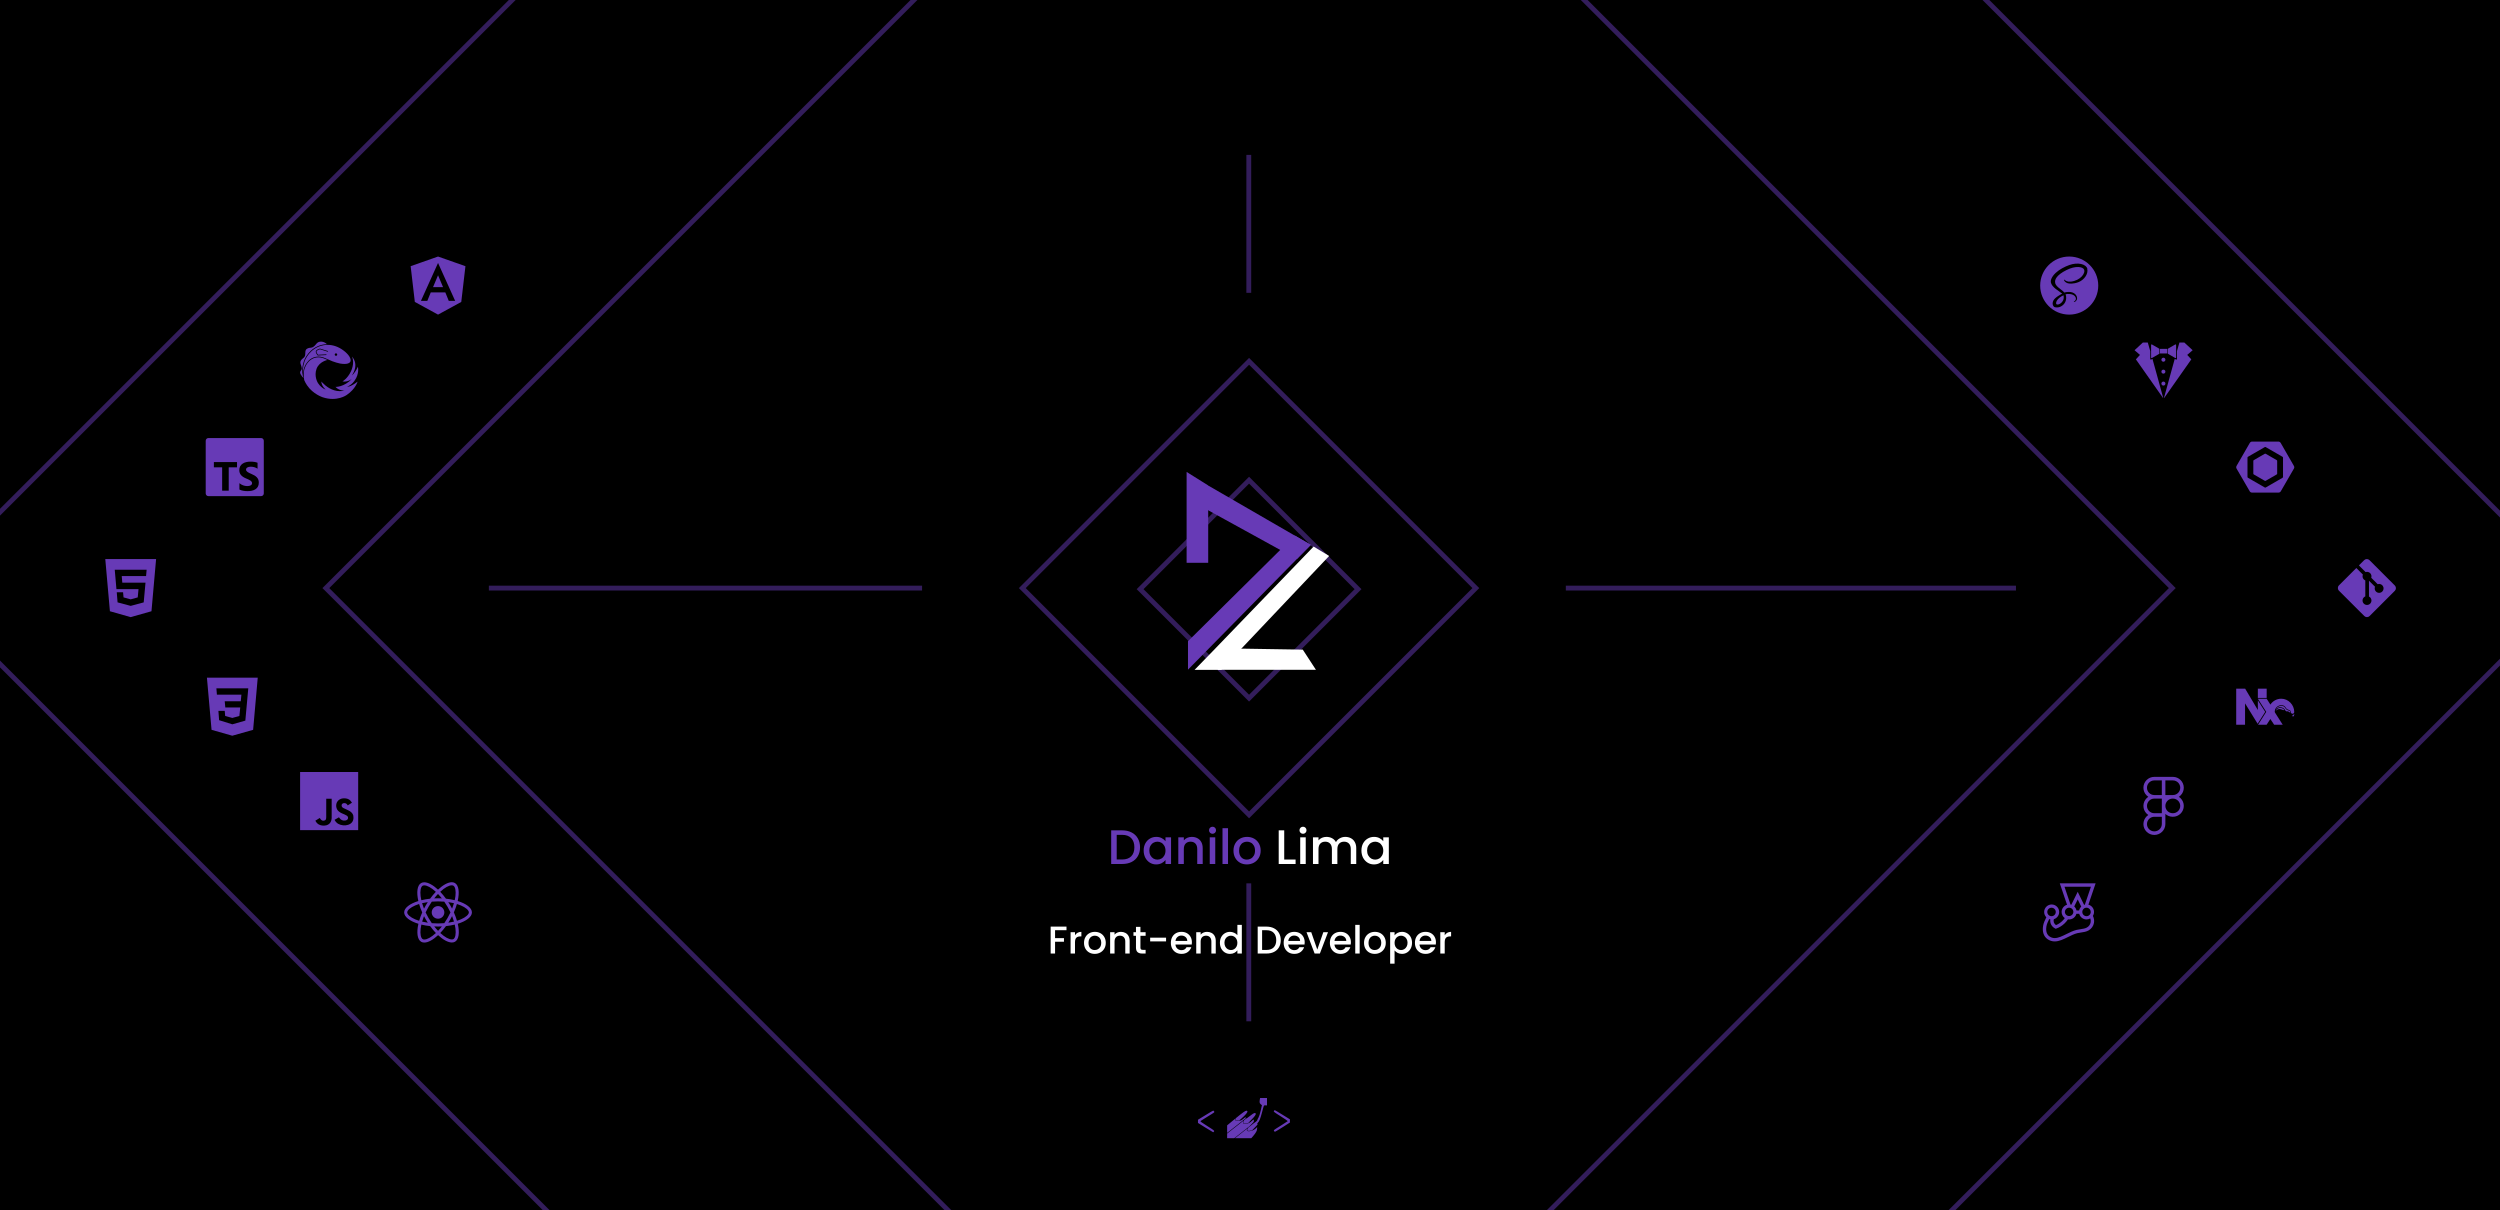 <svg width="1033" height="500" viewBox="0 0 1033 500" fill="none" xmlns="http://www.w3.org/2000/svg">
<rect x="0" y="0" width="1033" height="500" fill="#808080" stroke="none"/>
<g clip-path="url(#clip0_701_34)">
<rect width="1033" height="500" fill="black"/>
<rect opacity="0.5" x="422.414" y="243" width="132.514" height="132.514" transform="rotate(-45 422.414 243)" stroke="#673AB6" stroke-width="2"/>
<rect opacity="0.5" x="134.645" y="243" width="539.481" height="539.481" transform="rotate(-45 134.645 243)" stroke="#673AB6" stroke-width="2"/>
<rect opacity="0.5" x="-31.355" y="243" width="774.24" height="774.24" transform="rotate(-45 -31.355 243)" stroke="#673AB6" stroke-width="2"/>
<rect opacity="0.5" x="471.087" y="243.442" width="63.679" height="63.679" transform="rotate(-45 471.087 243.442)" stroke="#673AB6" stroke-width="2"/>
<path opacity="0.5" d="M516 365V422" stroke="#673AB6" stroke-width="2"/>
<path opacity="0.5" d="M647 243L833 243" stroke="#673AB6" stroke-width="2"/>
<path opacity="0.5" d="M202 243L381 243" stroke="#673AB6" stroke-width="2"/>
<path opacity="0.5" d="M516 64V121" stroke="#673AB6" stroke-width="2"/>
<path d="M493.695 207.813L499.307 200.664L541.632 225.147L535.846 231.002L493.695 207.813Z" fill="#673AB6"/>
<path d="M490.876 276.707L490.876 264.955L534.999 221.282L541.621 225.144L490.876 276.707Z" fill="#673AB6"/>
<path d="M490.308 195L499.23 200.581L499.23 232.543L490.308 232.543L490.308 195Z" fill="#673AB6"/>
<path d="M500.993 269.18L542.785 225.837L549.202 229.724L504.629 276.786L493.592 276.786L500.993 269.18Z" fill="white"/>
<path d="M503.281 267.855L538.31 268.428L543.746 276.766H503.281V267.855Z" fill="white"/>
<path d="M463.683 343.1C465.163 343.1 466.456 343.387 467.563 343.96C468.683 344.52 469.543 345.333 470.143 346.4C470.756 347.453 471.063 348.687 471.063 350.1C471.063 351.513 470.756 352.74 470.143 353.78C469.543 354.82 468.683 355.62 467.563 356.18C466.456 356.727 465.163 357 463.683 357H459.143V343.1H463.683ZM463.683 355.14C465.309 355.14 466.556 354.7 467.423 353.82C468.289 352.94 468.723 351.7 468.723 350.1C468.723 348.487 468.289 347.227 467.423 346.32C466.556 345.413 465.309 344.96 463.683 344.96H461.423V355.14H463.683ZM472.562 351.44C472.562 350.333 472.789 349.353 473.242 348.5C473.709 347.647 474.336 346.987 475.122 346.52C475.922 346.04 476.802 345.8 477.762 345.8C478.629 345.8 479.382 345.973 480.022 346.32C480.676 346.653 481.196 347.073 481.582 347.58V345.98H483.882V357H481.582V355.36C481.196 355.88 480.669 356.313 480.002 356.66C479.336 357.007 478.576 357.18 477.722 357.18C476.776 357.18 475.909 356.94 475.122 356.46C474.336 355.967 473.709 355.287 473.242 354.42C472.789 353.54 472.562 352.547 472.562 351.44ZM481.582 351.48C481.582 350.72 481.422 350.06 481.102 349.5C480.796 348.94 480.389 348.513 479.882 348.22C479.376 347.927 478.829 347.78 478.242 347.78C477.656 347.78 477.109 347.927 476.602 348.22C476.096 348.5 475.682 348.92 475.362 349.48C475.056 350.027 474.902 350.68 474.902 351.44C474.902 352.2 475.056 352.867 475.362 353.44C475.682 354.013 476.096 354.453 476.602 354.76C477.122 355.053 477.669 355.2 478.242 355.2C478.829 355.2 479.376 355.053 479.882 354.76C480.389 354.467 480.796 354.04 481.102 353.48C481.422 352.907 481.582 352.24 481.582 351.48ZM492.437 345.8C493.304 345.8 494.077 345.98 494.757 346.34C495.45 346.7 495.99 347.233 496.377 347.94C496.764 348.647 496.957 349.5 496.957 350.5V357H494.697V350.84C494.697 349.853 494.45 349.1 493.957 348.58C493.464 348.047 492.79 347.78 491.937 347.78C491.084 347.78 490.404 348.047 489.897 348.58C489.404 349.1 489.157 349.853 489.157 350.84V357H486.877V345.98H489.157V347.24C489.53 346.787 490.004 346.433 490.577 346.18C491.164 345.927 491.784 345.8 492.437 345.8ZM501.025 344.52C500.612 344.52 500.265 344.38 499.985 344.1C499.705 343.82 499.565 343.473 499.565 343.06C499.565 342.647 499.705 342.3 499.985 342.02C500.265 341.74 500.612 341.6 501.025 341.6C501.425 341.6 501.765 341.74 502.045 342.02C502.325 342.3 502.465 342.647 502.465 343.06C502.465 343.473 502.325 343.82 502.045 344.1C501.765 344.38 501.425 344.52 501.025 344.52ZM502.145 345.98V357H499.865V345.98H502.145ZM507.419 342.2V357H505.139V342.2H507.419ZM515.192 357.18C514.152 357.18 513.212 356.947 512.372 356.48C511.532 356 510.872 355.333 510.392 354.48C509.912 353.613 509.672 352.613 509.672 351.48C509.672 350.36 509.919 349.367 510.412 348.5C510.905 347.633 511.579 346.967 512.432 346.5C513.285 346.033 514.239 345.8 515.292 345.8C516.345 345.8 517.299 346.033 518.152 346.5C519.005 346.967 519.679 347.633 520.172 348.5C520.665 349.367 520.912 350.36 520.912 351.48C520.912 352.6 520.659 353.593 520.152 354.46C519.645 355.327 518.952 356 518.072 356.48C517.205 356.947 516.245 357.18 515.192 357.18ZM515.192 355.2C515.779 355.2 516.325 355.06 516.832 354.78C517.352 354.5 517.772 354.08 518.092 353.52C518.412 352.96 518.572 352.28 518.572 351.48C518.572 350.68 518.419 350.007 518.112 349.46C517.805 348.9 517.399 348.48 516.892 348.2C516.385 347.92 515.839 347.78 515.252 347.78C514.665 347.78 514.119 347.92 513.612 348.2C513.119 348.48 512.725 348.9 512.432 349.46C512.139 350.007 511.992 350.68 511.992 351.48C511.992 352.667 512.292 353.587 512.892 354.24C513.505 354.88 514.272 355.2 515.192 355.2Z" fill="#673AB6"/>
<path d="M530.641 355.16H535.341V357H528.361V343.1H530.641V355.16ZM538.408 344.52C537.995 344.52 537.648 344.38 537.368 344.1C537.088 343.82 536.948 343.473 536.948 343.06C536.948 342.647 537.088 342.3 537.368 342.02C537.648 341.74 537.995 341.6 538.408 341.6C538.808 341.6 539.148 341.74 539.428 342.02C539.708 342.3 539.848 342.647 539.848 343.06C539.848 343.473 539.708 343.82 539.428 344.1C539.148 344.38 538.808 344.52 538.408 344.52ZM539.528 345.98V357H537.248V345.98H539.528ZM555.861 345.8C556.728 345.8 557.501 345.98 558.181 346.34C558.875 346.7 559.415 347.233 559.801 347.94C560.201 348.647 560.401 349.5 560.401 350.5V357H558.141V350.84C558.141 349.853 557.895 349.1 557.401 348.58C556.908 348.047 556.235 347.78 555.381 347.78C554.528 347.78 553.848 348.047 553.341 348.58C552.848 349.1 552.601 349.853 552.601 350.84V357H550.341V350.84C550.341 349.853 550.095 349.1 549.601 348.58C549.108 348.047 548.435 347.78 547.581 347.78C546.728 347.78 546.048 348.047 545.541 348.58C545.048 349.1 544.801 349.853 544.801 350.84V357H542.521V345.98H544.801V347.24C545.175 346.787 545.648 346.433 546.221 346.18C546.795 345.927 547.408 345.8 548.061 345.8C548.941 345.8 549.728 345.987 550.421 346.36C551.115 346.733 551.648 347.273 552.021 347.98C552.355 347.313 552.875 346.787 553.581 346.4C554.288 346 555.048 345.8 555.861 345.8ZM562.543 351.44C562.543 350.333 562.769 349.353 563.223 348.5C563.689 347.647 564.316 346.987 565.103 346.52C565.903 346.04 566.783 345.8 567.743 345.8C568.609 345.8 569.363 345.973 570.003 346.32C570.656 346.653 571.176 347.073 571.563 347.58V345.98H573.863V357H571.563V355.36C571.176 355.88 570.649 356.313 569.983 356.66C569.316 357.007 568.556 357.18 567.703 357.18C566.756 357.18 565.889 356.94 565.103 356.46C564.316 355.967 563.689 355.287 563.223 354.42C562.769 353.54 562.543 352.547 562.543 351.44ZM571.563 351.48C571.563 350.72 571.403 350.06 571.083 349.5C570.776 348.94 570.369 348.513 569.863 348.22C569.356 347.927 568.809 347.78 568.223 347.78C567.636 347.78 567.089 347.927 566.583 348.22C566.076 348.5 565.663 348.92 565.343 349.48C565.036 350.027 564.883 350.68 564.883 351.44C564.883 352.2 565.036 352.867 565.343 353.44C565.663 354.013 566.076 354.453 566.583 354.76C567.103 355.053 567.649 355.2 568.223 355.2C568.809 355.2 569.356 355.053 569.863 354.76C570.369 354.467 570.776 354.04 571.083 353.48C571.403 352.907 571.563 352.24 571.563 351.48Z" fill="white"/>
<path d="M440.674 382.88V384.368H435.954V387.648H439.634V389.136H435.954V394H434.13V382.88H440.674ZM444.188 386.464C444.455 386.016 444.807 385.669 445.244 385.424C445.692 385.168 446.22 385.04 446.828 385.04V386.928H446.364C445.649 386.928 445.105 387.109 444.732 387.472C444.369 387.835 444.188 388.464 444.188 389.36V394H442.364V385.184H444.188V386.464ZM452.329 394.144C451.497 394.144 450.745 393.957 450.073 393.584C449.401 393.2 448.873 392.667 448.489 391.984C448.105 391.291 447.913 390.491 447.913 389.584C447.913 388.688 448.11 387.893 448.505 387.2C448.899 386.507 449.438 385.973 450.121 385.6C450.803 385.227 451.566 385.04 452.409 385.04C453.251 385.04 454.014 385.227 454.697 385.6C455.379 385.973 455.918 386.507 456.313 387.2C456.707 387.893 456.905 388.688 456.905 389.584C456.905 390.48 456.702 391.275 456.297 391.968C455.891 392.661 455.337 393.2 454.633 393.584C453.939 393.957 453.171 394.144 452.329 394.144ZM452.329 392.56C452.798 392.56 453.235 392.448 453.641 392.224C454.057 392 454.393 391.664 454.649 391.216C454.905 390.768 455.033 390.224 455.033 389.584C455.033 388.944 454.91 388.405 454.665 387.968C454.419 387.52 454.094 387.184 453.689 386.96C453.283 386.736 452.846 386.624 452.377 386.624C451.907 386.624 451.47 386.736 451.065 386.96C450.67 387.184 450.355 387.52 450.121 387.968C449.886 388.405 449.769 388.944 449.769 389.584C449.769 390.533 450.009 391.269 450.489 391.792C450.979 392.304 451.593 392.56 452.329 392.56ZM463.156 385.04C463.849 385.04 464.468 385.184 465.012 385.472C465.566 385.76 465.998 386.187 466.308 386.752C466.617 387.317 466.772 388 466.772 388.8V394H464.964V389.072C464.964 388.283 464.766 387.68 464.372 387.264C463.977 386.837 463.438 386.624 462.756 386.624C462.073 386.624 461.529 386.837 461.124 387.264C460.729 387.68 460.532 388.283 460.532 389.072V394H458.708V385.184H460.532V386.192C460.83 385.829 461.209 385.547 461.668 385.344C462.137 385.141 462.633 385.04 463.156 385.04ZM471.226 386.672V391.552C471.226 391.883 471.301 392.123 471.45 392.272C471.61 392.411 471.877 392.48 472.25 392.48H473.37V394H471.93C471.109 394 470.48 393.808 470.042 393.424C469.605 393.04 469.386 392.416 469.386 391.552V386.672H468.346V385.184H469.386V382.992H471.226V385.184H473.37V386.672H471.226ZM481.82 387.44V388.976H475.244V387.44H481.82ZM492.491 389.376C492.491 389.707 492.47 390.005 492.427 390.272H485.691C485.744 390.976 486.006 391.541 486.475 391.968C486.944 392.395 487.52 392.608 488.203 392.608C489.184 392.608 489.878 392.197 490.283 391.376H492.251C491.984 392.187 491.499 392.853 490.795 393.376C490.102 393.888 489.238 394.144 488.203 394.144C487.36 394.144 486.603 393.957 485.931 393.584C485.27 393.2 484.747 392.667 484.363 391.984C483.99 391.291 483.803 390.491 483.803 389.584C483.803 388.677 483.984 387.883 484.347 387.2C484.72 386.507 485.238 385.973 485.899 385.6C486.571 385.227 487.339 385.04 488.203 385.04C489.035 385.04 489.776 385.221 490.427 385.584C491.078 385.947 491.584 386.459 491.947 387.12C492.31 387.771 492.491 388.523 492.491 389.376ZM490.587 388.8C490.576 388.128 490.336 387.589 489.867 387.184C489.398 386.779 488.816 386.576 488.123 386.576C487.494 386.576 486.955 386.779 486.507 387.184C486.059 387.579 485.792 388.117 485.707 388.8H490.587ZM498.734 385.04C499.427 385.04 500.046 385.184 500.59 385.472C501.145 385.76 501.577 386.187 501.886 386.752C502.195 387.317 502.35 388 502.35 388.8V394H500.542V389.072C500.542 388.283 500.345 387.68 499.95 387.264C499.555 386.837 499.017 386.624 498.334 386.624C497.651 386.624 497.107 386.837 496.702 387.264C496.307 387.68 496.11 388.283 496.11 389.072V394H494.286V385.184H496.11V386.192C496.409 385.829 496.787 385.547 497.246 385.344C497.715 385.141 498.211 385.04 498.734 385.04ZM504.069 389.552C504.069 388.667 504.25 387.883 504.613 387.2C504.986 386.517 505.487 385.989 506.117 385.616C506.757 385.232 507.466 385.04 508.245 385.04C508.821 385.04 509.386 385.168 509.941 385.424C510.506 385.669 510.954 386 511.285 386.416V382.16H513.125V394H511.285V392.672C510.986 393.099 510.57 393.451 510.037 393.728C509.514 394.005 508.911 394.144 508.229 394.144C507.461 394.144 506.757 393.952 506.117 393.568C505.487 393.173 504.986 392.629 504.613 391.936C504.25 391.232 504.069 390.437 504.069 389.552ZM511.285 389.584C511.285 388.976 511.157 388.448 510.901 388C510.655 387.552 510.33 387.211 509.925 386.976C509.519 386.741 509.082 386.624 508.613 386.624C508.143 386.624 507.706 386.741 507.301 386.976C506.895 387.2 506.565 387.536 506.309 387.984C506.063 388.421 505.941 388.944 505.941 389.552C505.941 390.16 506.063 390.693 506.309 391.152C506.565 391.611 506.895 391.963 507.301 392.208C507.717 392.443 508.154 392.56 508.613 392.56C509.082 392.56 509.519 392.443 509.925 392.208C510.33 391.973 510.655 391.632 510.901 391.184C511.157 390.725 511.285 390.192 511.285 389.584ZM523.309 382.88C524.493 382.88 525.527 383.109 526.413 383.568C527.309 384.016 527.997 384.667 528.477 385.52C528.967 386.363 529.213 387.349 529.213 388.48C529.213 389.611 528.967 390.592 528.477 391.424C527.997 392.256 527.309 392.896 526.413 393.344C525.527 393.781 524.493 394 523.309 394H519.677V382.88H523.309ZM523.309 392.512C524.61 392.512 525.607 392.16 526.301 391.456C526.994 390.752 527.341 389.76 527.341 388.48C527.341 387.189 526.994 386.181 526.301 385.456C525.607 384.731 524.61 384.368 523.309 384.368H521.501V392.512H523.309ZM539.1 389.376C539.1 389.707 539.079 390.005 539.036 390.272H532.3C532.354 390.976 532.615 391.541 533.084 391.968C533.554 392.395 534.13 392.608 534.812 392.608C535.794 392.608 536.487 392.197 536.892 391.376H538.86C538.594 392.187 538.108 392.853 537.404 393.376C536.711 393.888 535.847 394.144 534.812 394.144C533.97 394.144 533.212 393.957 532.54 393.584C531.879 393.2 531.356 392.667 530.972 391.984C530.599 391.291 530.412 390.491 530.412 389.584C530.412 388.677 530.594 387.883 530.956 387.2C531.33 386.507 531.847 385.973 532.508 385.6C533.18 385.227 533.948 385.04 534.812 385.04C535.644 385.04 536.386 385.221 537.036 385.584C537.687 385.947 538.194 386.459 538.556 387.12C538.919 387.771 539.1 388.523 539.1 389.376ZM537.196 388.8C537.186 388.128 536.946 387.589 536.476 387.184C536.007 386.779 535.426 386.576 534.732 386.576C534.103 386.576 533.564 386.779 533.116 387.184C532.668 387.579 532.402 388.117 532.316 388.8H537.196ZM544.303 392.368L546.799 385.184H548.735L545.375 394H543.199L539.855 385.184H541.807L544.303 392.368ZM558.194 389.376C558.194 389.707 558.173 390.005 558.13 390.272H551.394C551.447 390.976 551.709 391.541 552.178 391.968C552.647 392.395 553.223 392.608 553.906 392.608C554.887 392.608 555.581 392.197 555.986 391.376H557.954C557.687 392.187 557.202 392.853 556.498 393.376C555.805 393.888 554.941 394.144 553.906 394.144C553.063 394.144 552.306 393.957 551.634 393.584C550.973 393.2 550.45 392.667 550.066 391.984C549.693 391.291 549.506 390.491 549.506 389.584C549.506 388.677 549.687 387.883 550.05 387.2C550.423 386.507 550.941 385.973 551.602 385.6C552.274 385.227 553.042 385.04 553.906 385.04C554.738 385.04 555.479 385.221 556.13 385.584C556.781 385.947 557.287 386.459 557.65 387.12C558.013 387.771 558.194 388.523 558.194 389.376ZM556.29 388.8C556.279 388.128 556.039 387.589 555.57 387.184C555.101 386.779 554.519 386.576 553.826 386.576C553.197 386.576 552.658 386.779 552.21 387.184C551.762 387.579 551.495 388.117 551.41 388.8H556.29ZM561.813 382.16V394H559.989V382.16H561.813ZM568.032 394.144C567.2 394.144 566.448 393.957 565.776 393.584C565.104 393.2 564.576 392.667 564.192 391.984C563.808 391.291 563.616 390.491 563.616 389.584C563.616 388.688 563.813 387.893 564.208 387.2C564.602 386.507 565.141 385.973 565.824 385.6C566.506 385.227 567.269 385.04 568.112 385.04C568.954 385.04 569.717 385.227 570.4 385.6C571.082 385.973 571.621 386.507 572.016 387.2C572.41 387.893 572.608 388.688 572.608 389.584C572.608 390.48 572.405 391.275 572 391.968C571.594 392.661 571.04 393.2 570.336 393.584C569.642 393.957 568.874 394.144 568.032 394.144ZM568.032 392.56C568.501 392.56 568.938 392.448 569.344 392.224C569.76 392 570.096 391.664 570.352 391.216C570.608 390.768 570.736 390.224 570.736 389.584C570.736 388.944 570.613 388.405 570.368 387.968C570.122 387.52 569.797 387.184 569.392 386.96C568.986 386.736 568.549 386.624 568.08 386.624C567.61 386.624 567.173 386.736 566.768 386.96C566.373 387.184 566.058 387.52 565.824 387.968C565.589 388.405 565.472 388.944 565.472 389.584C565.472 390.533 565.712 391.269 566.192 391.792C566.682 392.304 567.296 392.56 568.032 392.56ZM576.235 386.48C576.544 386.075 576.966 385.733 577.499 385.456C578.032 385.179 578.635 385.04 579.307 385.04C580.075 385.04 580.774 385.232 581.403 385.616C582.043 385.989 582.544 386.517 582.907 387.2C583.27 387.883 583.451 388.667 583.451 389.552C583.451 390.437 583.27 391.232 582.907 391.936C582.544 392.629 582.043 393.173 581.403 393.568C580.774 393.952 580.075 394.144 579.307 394.144C578.635 394.144 578.038 394.011 577.515 393.744C576.992 393.467 576.566 393.125 576.235 392.72V398.192H574.411V385.184H576.235V386.48ZM581.595 389.552C581.595 388.944 581.467 388.421 581.211 387.984C580.966 387.536 580.635 387.2 580.219 386.976C579.814 386.741 579.376 386.624 578.907 386.624C578.448 386.624 578.011 386.741 577.595 386.976C577.19 387.211 576.859 387.552 576.603 388C576.358 388.448 576.235 388.976 576.235 389.584C576.235 390.192 576.358 390.725 576.603 391.184C576.859 391.632 577.19 391.973 577.595 392.208C578.011 392.443 578.448 392.56 578.907 392.56C579.376 392.56 579.814 392.443 580.219 392.208C580.635 391.963 580.966 391.611 581.211 391.152C581.467 390.693 581.595 390.16 581.595 389.552ZM593.335 389.376C593.335 389.707 593.313 390.005 593.271 390.272H586.535C586.588 390.976 586.849 391.541 587.319 391.968C587.788 392.395 588.364 392.608 589.047 392.608C590.028 392.608 590.721 392.197 591.127 391.376H593.095C592.828 392.187 592.343 392.853 591.639 393.376C590.945 393.888 590.081 394.144 589.047 394.144C588.204 394.144 587.447 393.957 586.775 393.584C586.113 393.2 585.591 392.667 585.207 391.984C584.833 391.291 584.647 390.491 584.647 389.584C584.647 388.677 584.828 387.883 585.191 387.2C585.564 386.507 586.081 385.973 586.743 385.6C587.415 385.227 588.183 385.04 589.047 385.04C589.879 385.04 590.62 385.221 591.271 385.584C591.921 385.947 592.428 386.459 592.791 387.12C593.153 387.771 593.335 388.523 593.335 389.376ZM591.431 388.8C591.42 388.128 591.18 387.589 590.711 387.184C590.241 386.779 589.66 386.576 588.967 386.576C588.337 386.576 587.799 386.779 587.351 387.184C586.903 387.579 586.636 388.117 586.551 388.8H591.431ZM596.954 386.464C597.22 386.016 597.572 385.669 598.01 385.424C598.458 385.168 598.986 385.04 599.594 385.04V386.928H599.13C598.415 386.928 597.871 387.109 597.498 387.472C597.135 387.835 596.954 388.464 596.954 389.36V394H595.13V385.184H596.954V386.464Z" fill="white"/>
<g clip-path="url(#clip1_701_34)">
<path d="M178.931 118.645H183.069L180.999 113.737L178.931 118.645ZM180.999 106L169.68 109.982L171.406 124.753L181 130L190.596 124.758L192.32 109.984L180.999 106.001V106ZM188.063 124.31H185.425L184.003 120.807H177.996L176.574 124.311H173.934L181 108.65L188.063 124.31Z" fill="#673AB6"/>
</g>
<path d="M43.5 231H64.5L62.59 252.563L53.977 255L45.413 252.562L43.5 231ZM50.531 240.75L50.299 238.032L60.358 238.035L60.588 235.413L47.412 235.41L48.11 243.42H57.236L56.91 246.846L54 247.65L51.045 246.84L50.857 244.73H48.248L48.578 248.901L54 250.351L59.379 248.908L60.123 240.751H50.531V240.75Z" fill="#673AB6"/>
<g clip-path="url(#clip2_701_34)">
<path d="M989.546 241.93L979.067 231.452C978.776 231.163 978.383 231 977.973 231C977.563 231 977.17 231.163 976.879 231.452L974.708 233.627L977.468 236.387C977.794 236.277 978.144 236.26 978.478 236.339C978.813 236.417 979.119 236.588 979.361 236.832C979.604 237.076 979.773 237.383 979.849 237.718C979.926 238.053 979.907 238.403 979.795 238.728L982.453 241.388C982.846 241.251 983.275 241.252 983.667 241.39C984.06 241.529 984.394 241.797 984.615 242.15C984.836 242.503 984.93 242.92 984.883 243.334C984.835 243.748 984.648 244.133 984.353 244.427C984.182 244.598 983.98 244.733 983.757 244.826C983.534 244.918 983.294 244.966 983.053 244.966C982.812 244.966 982.572 244.918 982.349 244.826C982.126 244.733 981.924 244.598 981.753 244.427C981.497 244.171 981.323 243.845 981.251 243.49C981.179 243.135 981.213 242.767 981.349 242.431L978.86 239.955V246.48C979.036 246.566 979.202 246.683 979.348 246.828C979.69 247.174 979.883 247.641 979.883 248.128C979.883 248.615 979.69 249.082 979.348 249.428C979.177 249.599 978.973 249.735 978.75 249.828C978.526 249.921 978.286 249.969 978.043 249.969C977.801 249.969 977.561 249.921 977.337 249.828C977.114 249.735 976.91 249.599 976.739 249.428C976.568 249.258 976.432 249.055 976.34 248.832C976.247 248.609 976.2 248.37 976.2 248.129C976.2 247.888 976.247 247.649 976.34 247.426C976.432 247.203 976.568 247 976.739 246.83C976.921 246.65 977.126 246.514 977.344 246.424V239.835C977.12 239.743 976.915 239.608 976.744 239.437C976.572 239.266 976.436 239.062 976.343 238.838C976.25 238.614 976.203 238.373 976.204 238.131C976.205 237.888 976.254 237.648 976.348 237.425L973.636 234.7L966.45 241.881C965.85 242.486 965.85 243.465 966.45 244.07L976.93 254.547C977.073 254.691 977.244 254.805 977.431 254.882C977.619 254.96 977.82 255 978.023 255C978.226 255 978.427 254.96 978.615 254.882C978.802 254.805 978.973 254.691 979.116 254.547L989.546 244.117C989.69 243.974 989.804 243.803 989.882 243.615C989.96 243.428 990 243.227 990 243.023C990 242.82 989.96 242.619 989.882 242.431C989.804 242.244 989.69 242.073 989.546 241.93Z" fill="#673AB6"/>
</g>
<g clip-path="url(#clip3_701_34)">
<path d="M931.257 190.132L935.816 187.5C935.872 187.468 935.936 187.451 936 187.451C936.065 187.451 936.128 187.468 936.184 187.5L940.743 190.132C940.799 190.164 940.846 190.211 940.878 190.267C940.91 190.323 940.927 190.387 940.927 190.452V195.715C940.927 195.78 940.91 195.843 940.878 195.899C940.845 195.955 940.799 196.002 940.743 196.034L936.184 198.666C936.128 198.698 936.065 198.715 936 198.715C935.936 198.715 935.872 198.698 935.816 198.666L931.257 196.034C931.201 196.001 931.155 195.955 931.122 195.899C931.09 195.842 931.073 195.779 931.073 195.714V190.452C931.073 190.387 931.09 190.324 931.122 190.267C931.155 190.211 931.201 190.165 931.257 190.132ZM947.852 192.53L942.406 183.055C942.208 182.712 941.842 182.459 941.446 182.459H930.555C930.159 182.459 929.793 182.712 929.595 183.055L924.149 192.509C924.052 192.679 924.001 192.872 924.001 193.067C924.001 193.263 924.052 193.456 924.149 193.626L929.596 203.024C929.793 203.366 930.159 203.541 930.555 203.541H941.448C941.843 203.541 942.208 203.371 942.407 203.029L947.853 193.616C947.95 193.451 948.001 193.264 948.001 193.073C948.001 192.882 947.95 192.694 947.853 192.53H947.852ZM943.343 197.086C943.341 197.155 943.321 197.223 943.286 197.282C943.25 197.341 943.199 197.39 943.139 197.424L936.2 201.426C936.14 201.46 936.073 201.478 936.004 201.478C935.935 201.478 935.868 201.46 935.808 201.426L928.865 197.424C928.805 197.39 928.754 197.341 928.718 197.282C928.682 197.223 928.662 197.155 928.66 197.086V189.08C928.66 188.94 928.743 188.811 928.864 188.742L935.8 184.74C935.92 184.67 936.072 184.67 936.192 184.74L943.135 188.743C943.196 188.777 943.247 188.825 943.283 188.885C943.319 188.944 943.339 189.012 943.341 189.081L943.343 197.086Z" fill="#673AB6"/>
</g>
<path d="M85.5 280H106.5L104.59 301.563L95.977 304L87.412 301.562L85.5 280ZM102.59 284.413L89.41 284.41L89.623 287.032L99.748 287.034L99.493 289.75H92.853L93.093 292.323H99.275L98.909 295.846L95.999 296.65L93.043 295.84L92.855 293.73H90.245L90.535 297.585L96 299.288L101.373 297.758L102.59 284.414V284.413Z" fill="#673AB6"/>
<path d="M86.125 181C85.502 181 85 181.502 85 182.125V203.875C85 204.498 85.502 205 86.125 205H107.875C108.498 205 109 204.498 109 203.875V182.125C109 181.502 108.498 181 107.875 181H86.125ZM103.488 190.75C104.1 190.75 104.642 190.787 105.115 190.861C105.561 190.928 105.999 191.042 106.421 191.201V193.659C106.218 193.519 106.003 193.398 105.778 193.298C105.546 193.194 105.306 193.107 105.061 193.038C104.597 192.909 104.117 192.841 103.635 192.838C103.335 192.838 103.062 192.866 102.816 192.924C102.597 192.971 102.386 193.053 102.193 193.166C102.023 193.27 101.893 193.395 101.8 193.54C101.706 193.686 101.658 193.856 101.66 194.03C101.66 194.226 101.713 194.403 101.816 194.559C101.92 194.715 102.068 194.863 102.259 195.003C102.45 195.143 102.682 195.279 102.955 195.413C103.228 195.548 103.537 195.687 103.881 195.829C104.351 196.026 104.773 196.236 105.147 196.457C105.521 196.679 105.842 196.93 106.11 197.21C106.378 197.489 106.582 197.808 106.724 198.167C106.866 198.526 106.938 198.943 106.938 199.42C106.938 200.077 106.813 200.63 106.565 201.076C106.323 201.516 105.975 201.889 105.553 202.161C105.098 202.449 104.594 202.651 104.066 202.757C103.5 202.877 102.903 202.937 102.276 202.937C101.659 202.94 101.043 202.885 100.436 202.773C99.911 202.682 99.402 202.516 98.924 202.28V199.65C99.828 200.419 100.974 200.844 102.161 200.85C102.494 200.85 102.785 200.82 103.033 200.76C103.282 200.7 103.489 200.616 103.656 200.51C103.822 200.402 103.946 200.276 104.029 200.13C104.121 199.96 104.162 199.768 104.149 199.575C104.136 199.382 104.069 199.197 103.955 199.041C103.806 198.844 103.625 198.675 103.418 198.541C103.162 198.371 102.892 198.223 102.611 198.097C102.278 197.945 101.943 197.8 101.604 197.661C100.686 197.278 100.002 196.809 99.551 196.256C99.101 195.703 98.875 195.034 98.875 194.251C98.875 193.637 98.998 193.11 99.244 192.669C99.49 192.228 99.824 191.865 100.248 191.58C100.696 191.284 101.194 191.071 101.718 190.951C102.298 190.814 102.892 190.747 103.488 190.75ZM88.375 190.938H97.938V193.104H94.506V202.75H91.789V193.104H88.375V190.938Z" fill="#673AB6"/>
<path d="M885.415 141.549L882 144.712L884.242 146.65L882.547 148.483L893.723 164.392H893.837C891.212 155.006 891.287 154.964 889.391 148.272L888.935 148.535C888.687 148.678 888.484 148.561 888.484 148.275V145.084C887.98 143.321 887.586 141.958 887.47 141.549H885.415ZM900.53 141.549C900.414 141.959 900.02 143.321 899.516 145.084V148.275C899.516 148.561 899.313 148.678 899.066 148.535L898.609 148.271C896.712 154.964 896.788 155.006 894.163 164.391C894.146 164.461 894.223 164.481 894.277 164.391L905.453 148.484L903.757 146.65L906 144.712L902.585 141.549H900.53ZM889.034 142.299C888.916 142.306 888.834 142.404 888.834 142.57V147.697C888.834 147.939 889.006 148.037 889.214 147.917L892.282 146.145C892.227 146.084 892.197 146.005 892.196 145.923V144.287C892.196 144.22 892.217 144.158 892.252 144.105L889.215 142.35C889.161 142.316 889.099 142.298 889.035 142.299H889.034ZM898.973 142.299C898.909 142.298 898.847 142.317 898.793 142.351L895.755 144.104C895.792 144.158 895.812 144.222 895.812 144.287V145.923C895.811 146.005 895.78 146.085 895.724 146.146L898.792 147.916C899.002 148.038 899.172 147.939 899.172 147.698V142.57C899.172 142.404 899.092 142.306 898.973 142.3V142.299ZM892.623 144.162C892.522 144.162 892.44 144.218 892.44 144.287V145.923C892.44 145.992 892.522 146.048 892.623 146.048H895.384C895.485 146.048 895.568 145.992 895.568 145.923V144.287C895.568 144.217 895.485 144.162 895.384 144.162H892.623ZM893.917 147.804C893.808 147.804 893.7 147.825 893.599 147.867C893.498 147.908 893.407 147.97 893.33 148.047C893.253 148.124 893.192 148.215 893.15 148.316C893.108 148.417 893.087 148.525 893.087 148.634C893.087 148.743 893.109 148.85 893.15 148.951C893.192 149.052 893.253 149.143 893.331 149.22C893.408 149.297 893.499 149.358 893.6 149.399C893.7 149.441 893.808 149.462 893.917 149.462C894.137 149.462 894.348 149.374 894.503 149.219C894.659 149.064 894.746 148.853 894.746 148.633C894.746 148.524 894.725 148.416 894.683 148.315C894.641 148.215 894.58 148.123 894.503 148.046C894.426 147.969 894.334 147.908 894.234 147.867C894.133 147.825 894.025 147.804 893.916 147.804H893.917ZM893.907 152.734C893.689 152.736 893.48 152.825 893.327 152.98C893.173 153.135 893.087 153.345 893.087 153.563C893.087 153.672 893.108 153.78 893.15 153.88C893.192 153.981 893.253 154.072 893.33 154.149C893.407 154.226 893.499 154.287 893.599 154.329C893.7 154.371 893.808 154.392 893.917 154.392C894.026 154.392 894.134 154.37 894.234 154.328C894.335 154.287 894.426 154.225 894.503 154.148C894.58 154.071 894.641 153.98 894.682 153.879C894.724 153.779 894.745 153.671 894.745 153.562C894.745 153.342 894.657 153.132 894.502 152.976C894.346 152.821 894.136 152.734 893.916 152.734C893.913 152.734 893.91 152.734 893.907 152.734ZM893.917 157.664C893.808 157.664 893.7 157.685 893.6 157.727C893.499 157.768 893.408 157.829 893.331 157.906C893.253 157.983 893.192 158.074 893.15 158.175C893.109 158.275 893.087 158.383 893.087 158.492C893.087 158.601 893.108 158.709 893.15 158.81C893.192 158.91 893.253 159.002 893.33 159.079C893.407 159.156 893.498 159.217 893.599 159.259C893.7 159.301 893.808 159.322 893.917 159.322C894.026 159.322 894.134 159.3 894.234 159.259C894.335 159.217 894.427 159.156 894.504 159.079C894.581 159.002 894.642 158.91 894.683 158.809C894.725 158.709 894.746 158.601 894.746 158.492C894.746 158.383 894.725 158.275 894.683 158.174C894.641 158.074 894.58 157.982 894.503 157.905C894.426 157.828 894.334 157.767 894.234 157.726C894.133 157.684 894.025 157.663 893.916 157.663L893.917 157.664Z" fill="#673AB6"/>
<path d="M855 106C861.627 106 867 111.373 867 118C867 124.627 861.627 130 855 130C848.373 130 843 124.627 843 118C843 111.373 848.373 106 855 106ZM852.615 121.998C852.79 122.643 852.771 123.246 852.591 123.79L852.526 123.97C852.502 124.031 852.474 124.09 852.448 124.146C852.308 124.436 852.122 124.706 851.893 124.956C851.195 125.715 850.221 126.003 849.803 125.761C849.353 125.499 849.577 124.426 850.387 123.571C851.258 122.653 852.507 122.062 852.507 122.062V122.059L852.615 121.998ZM862.526 111.137C861.984 109.004 858.449 108.303 855.104 109.492C853.115 110.199 850.96 111.31 849.411 112.759C847.568 114.48 847.275 115.98 847.396 116.607C847.823 118.818 850.853 120.264 852.099 121.337V121.343C851.732 121.523 849.043 122.872 848.413 124.268C847.738 125.738 848.518 126.789 849.028 126.923C850.603 127.359 852.223 126.563 853.093 125.274C853.933 124.013 853.859 122.393 853.497 121.598C853.993 121.463 854.577 121.403 855.327 121.494C857.428 121.734 857.848 123.054 857.757 123.594C857.667 124.133 857.234 124.448 857.083 124.538C856.933 124.629 856.888 124.658 856.902 124.719C856.917 124.809 856.993 124.809 857.112 124.794C857.277 124.764 858.208 124.344 858.253 123.323C858.298 122.033 857.067 120.594 854.878 120.623C853.978 120.639 853.407 120.714 853.003 120.879C852.976 120.837 852.94 120.801 852.898 120.774C851.548 119.319 849.043 118.299 849.148 116.364C849.178 115.659 849.433 113.8 853.948 111.55C857.653 109.704 860.609 110.215 861.119 111.34C861.852 112.944 859.543 115.93 855.688 116.364C854.218 116.529 853.453 115.96 853.257 115.749C853.048 115.524 853.018 115.509 852.943 115.555C852.823 115.615 852.898 115.81 852.943 115.93C853.063 116.23 853.528 116.755 854.339 117.025C855.043 117.25 856.769 117.384 858.839 116.575C861.163 115.676 862.978 113.17 862.453 111.07L862.526 111.137Z" fill="#673AB6"/>
<g clip-path="url(#clip4_701_34)">
<path d="M131.402 143.343C129.178 144.327 127.787 145.926 127.002 147.09C126.15 148.358 125.818 149.409 125.818 149.418C125.816 149.454 125.823 149.401 125.818 149.437C125.572 150.137 125.345 151.235 125.345 151.244C125.08 152.588 125.203 153.837 125.203 153.856L125.232 154.102C125.258 153.762 125.302 153.425 125.364 153.09C125.383 152.957 125.734 151.074 127.058 149.579C127.2 149.361 128.733 147.346 131.553 147.346C132.159 147.346 132.793 147.44 133.427 147.629H133.446C133.484 147.639 134.316 147.942 134.619 148.093C134.903 148.235 135.405 148.453 135.414 148.453H135.434C138.149 149.778 140.496 150.203 140.515 150.213C141.187 150.327 141.793 150.383 142.332 150.383C143.411 150.383 144.187 150.147 144.594 149.693C144.831 149.433 144.901 149.134 144.887 148.879C144.906 147.894 144.102 146.835 143.42 146.125C142.949 145.629 142.433 145.179 141.878 144.781C139.834 143.267 137.648 142.501 135.358 142.501C133.011 142.51 131.421 143.333 131.402 143.343ZM138.821 146.002C139.105 146.002 139.332 146.229 139.332 146.512C139.332 146.579 139.319 146.646 139.294 146.708C139.268 146.77 139.231 146.827 139.183 146.874C139.136 146.922 139.079 146.96 139.017 146.985C138.955 147.011 138.888 147.024 138.821 147.024C138.754 147.024 138.687 147.011 138.625 146.985C138.563 146.96 138.507 146.922 138.459 146.875C138.412 146.827 138.374 146.771 138.348 146.709C138.323 146.647 138.31 146.58 138.31 146.513C138.31 146.229 138.537 146.002 138.821 146.002ZM132.216 144.062C132.291 144.062 132.339 144.081 132.358 144.081L135.585 145.084L135.462 145.339L133.919 144.857C133.371 144.687 132.799 144.506 132.263 144.337C132.253 144.337 132.235 144.327 132.216 144.327C132.196 144.327 132.168 144.327 132.149 144.337C131.856 144.412 131.052 144.696 130.815 145.122C130.783 145.179 130.764 145.242 130.757 145.307C130.751 145.372 130.757 145.438 130.777 145.5C130.777 145.51 130.947 146.04 131.373 146.588L133.513 146.484L134.941 146.418L134.799 146.711L131.25 146.881C130.72 146.238 130.512 145.595 130.512 145.595C130.181 144.554 132.083 144.07 132.083 144.07C132.128 144.069 132.173 144.064 132.216 144.06V144.062ZM143.439 159.809C145.616 158.863 146.543 157.225 146.543 157.225C148.578 154.453 147.887 151.528 147.887 151.528C146.591 154.348 145.407 155.124 145.407 155.124C148.597 150.27 145.427 147.336 145.427 147.336C146.723 150.1 145 153.468 145 153.468C143.552 156.516 141.498 157.604 141.498 157.604C143.788 158.03 145.473 156.487 145.473 156.487C142.189 160.036 138.631 159.866 138.631 159.866C140.126 161.541 142.369 161.399 142.369 161.399C139.435 162.089 136.681 161.115 134.419 159.232C133.994 158.882 133.587 158.502 133.209 158.096C133.065 157.946 132.929 157.786 132.792 157.632C132.745 159.383 134.571 161.011 134.571 161.011C132.281 160.064 131.231 158.011 131.231 158.011C131.231 158.011 129.688 155.38 130.805 152.38C131.912 149.418 135.224 148.754 135.309 148.735C135.039 148.61 134.767 148.488 134.495 148.368C134.202 148.226 133.35 147.913 133.35 147.913C132.767 147.736 132.161 147.644 131.552 147.639C128.76 147.639 127.275 149.749 127.275 149.749C125.959 151.226 125.647 153.137 125.647 153.137C125.277 154.964 125.675 156.885 125.675 156.885C125.675 156.885 125.713 157.036 125.723 157.102C126.026 157.822 126.413 158.532 126.868 159.203C129.328 162.875 133.322 164.143 133.322 164.143C139.236 166.149 143.277 163.197 143.277 163.197C146.997 160.642 147.744 157.689 147.744 157.689C144.734 160.027 143.438 159.809 143.438 159.809H143.439ZM125.307 155.948C125.144 155.364 125.024 154.769 124.947 154.168C124.937 154.07 124.922 153.961 124.91 153.866C124.91 153.866 124.777 152.579 125.061 151.169C125.061 151.169 125.071 151.131 125.081 151.074C125.117 150.871 125.174 150.667 125.213 150.497C125.298 150.127 125.421 149.683 125.543 149.323C125.543 149.323 126.85 145.036 131.269 143.078C131.269 143.078 132.793 142.273 135.092 142.216C134.936 142.056 134.765 141.91 134.582 141.781C133.502 141.061 131.894 140.825 130.919 141.838C130.626 142.141 130.379 142.472 130.105 142.775C129.793 143.115 129.415 143.399 128.979 143.56C128.601 143.702 128.222 143.674 127.834 143.74C127.437 143.806 127.03 143.948 126.708 144.204C126.358 144.488 126.216 144.866 126.178 145.301C126.14 145.642 126.15 145.992 126.131 146.333C126.083 147.336 125.761 147.62 125.042 148.178C124.739 148.405 124.484 148.708 124.295 149.03C123.727 150.033 124.635 151.074 124.683 152.087C124.693 152.295 124.673 152.503 124.598 152.702C124.522 152.919 124.37 153.062 124.248 153.242C124.077 153.478 123.963 153.762 124.011 154.055C124.058 154.348 124.21 154.623 124.351 154.878C124.626 155.333 124.967 155.74 125.326 156.128C125.338 156.144 125.364 156.168 125.38 156.18L125.307 155.948Z" fill="#673AB6"/>
</g>
<g clip-path="url(#clip5_701_34)">
<path d="M935.987 294.138L932.855 299.061L927.662 290.634L927.65 299.456H924V284.544H927.691L932.938 293.377L932.943 289.379L935.987 294.138ZM936.588 288.377C936.612 288.329 936.588 284.593 936.596 284.544H932.946C932.948 284.603 932.941 288.32 932.943 288.377H936.588ZM942.222 292.511C941.796 292.503 941.378 292.627 941.025 292.866C940.673 293.105 940.403 293.448 940.253 293.847C940.501 293.476 940.869 293.2 941.295 293.066C941.721 292.931 942.18 292.946 942.596 293.108C942.992 293.269 943.513 293.53 943.926 293.391C943.732 293.119 943.477 292.898 943.18 292.745C942.884 292.592 942.556 292.512 942.222 292.511ZM945.612 293.572C945.237 293.442 944.812 293.295 944.503 292.891C944.443 292.811 944.387 292.721 944.327 292.626C944.193 292.379 944.012 292.161 943.794 291.984C943.5 291.768 943.114 291.662 942.614 291.662C942.123 291.662 941.642 291.808 941.234 292.082C940.825 292.355 940.507 292.744 940.32 293.198C940.557 292.867 940.878 292.605 941.248 292.437C941.619 292.269 942.027 292.201 942.433 292.24C942.838 292.28 943.226 292.424 943.557 292.661C943.889 292.897 944.152 293.216 944.322 293.586C944.406 293.725 944.534 293.832 944.684 293.892C944.835 293.953 945.001 293.962 945.158 293.92C945.651 293.815 945.618 294.28 946.361 294.438V294.305C946.358 293.859 946.115 293.755 945.611 293.572H945.612ZM947.636 294.838C947.745 294.772 947.834 294.678 947.895 294.566C947.956 294.454 947.987 294.327 947.983 294.2C947.973 291.243 945.573 288.713 942.613 288.713C941.723 288.712 940.847 288.933 940.064 289.355C939.281 289.777 938.615 290.387 938.126 291.131C938.116 291.105 936.604 288.741 936.588 288.713H932.943L936.406 294.136L933.027 299.456H936.567L938.107 297.09L939.675 299.456H943.216L940.006 294.404C939.953 294.306 939.924 294.196 939.922 294.084C939.922 293.731 939.991 293.381 940.126 293.054C940.262 292.728 940.46 292.431 940.71 292.181C940.959 291.931 941.256 291.733 941.582 291.598C941.909 291.463 942.259 291.393 942.612 291.393H942.613C944.101 291.393 944.349 292.283 944.67 292.701C945.304 293.527 946.57 293.165 946.57 294.242C946.572 294.365 946.607 294.486 946.67 294.592C946.734 294.698 946.824 294.786 946.932 294.846C947.04 294.906 947.161 294.937 947.285 294.936C947.409 294.934 947.53 294.901 947.636 294.838ZM947.986 294.971C947.813 295.343 947.426 295.309 947.231 295.61C947.055 295.881 947.345 296.022 947.345 296.022C947.345 296.022 947.682 296.178 947.883 295.711C947.987 295.48 948.023 295.223 947.986 294.971Z" fill="#673AB6"/>
</g>
<path d="M124 319H148V343H124V319ZM146.034 337.276C145.859 336.181 145.146 335.261 143.031 334.403C142.295 334.058 141.477 333.818 141.234 333.263C141.143 332.933 141.129 332.753 141.188 332.558C141.338 331.912 142.103 331.718 142.703 331.898C143.093 332.018 143.453 332.318 143.679 332.798C144.713 332.122 144.713 332.122 145.434 331.673C145.164 331.253 145.03 331.072 144.848 330.893C144.218 330.188 143.379 329.828 142.014 329.859L141.309 329.948C140.633 330.113 139.989 330.473 139.599 330.953C138.459 332.244 138.788 334.494 140.168 335.424C141.533 336.444 143.529 336.668 143.784 337.629C144.024 338.799 142.914 339.174 141.818 339.039C141.007 338.859 140.558 338.453 140.063 337.703L138.233 338.754C138.443 339.234 138.683 339.443 139.043 339.863C140.783 341.619 145.133 341.529 145.914 338.859C145.943 338.769 146.154 338.154 145.988 337.209L146.034 337.276ZM137.051 330.031H134.803C134.803 331.969 134.794 333.895 134.794 335.836C134.794 337.068 134.857 338.199 134.656 338.547C134.326 339.236 133.476 339.148 133.09 339.027C132.694 338.831 132.493 338.561 132.26 338.172C132.197 338.067 132.15 337.976 132.133 337.976L130.308 339.101C130.613 339.731 131.058 340.273 131.632 340.618C132.487 341.128 133.636 341.293 134.839 341.023C135.622 340.797 136.297 340.332 136.65 339.612C137.16 338.682 137.052 337.542 137.047 336.266C137.059 334.212 137.047 332.157 137.047 330.087L137.051 330.031Z" fill="#673AB6"/>
<g clip-path="url(#clip6_701_34)">
<path d="M865.251 376.82C865.25 376.132 865.021 375.463 864.6 374.919C864.179 374.374 863.589 373.984 862.923 373.81L865.911 365H851.104L854.1 373.838C853.454 374.027 852.885 374.42 852.481 374.958C852.076 375.497 851.857 376.152 851.856 376.826C851.858 377.323 851.977 377.812 852.206 378.253C852.434 378.694 852.764 379.074 853.169 379.362C852.85 379.812 852.487 380.228 852.085 380.606C851.346 381.31 850.481 381.869 849.535 382.253C848.701 381.69 848.34 380.697 848.666 379.807C849.376 379.587 849.983 379.12 850.378 378.49C850.773 377.861 850.93 377.111 850.82 376.377C850.71 375.642 850.34 374.971 849.778 374.485C849.217 373.999 848.499 373.73 847.756 373.727C846.931 373.728 846.14 374.056 845.556 374.64C844.973 375.224 844.644 376.015 844.643 376.84C844.643 377.688 844.99 378.466 845.546 379.022C845.498 379.119 845.449 379.217 845.4 379.321C844.935 380.28 844.407 381.364 844.205 382.58C843.802 385.012 844.462 386.964 846.054 388.069C846.916 388.677 847.945 389.002 848.999 389C850.826 389 852.681 388.083 854.474 387.193C855.753 386.561 857.073 385.901 858.372 385.581C858.852 385.463 859.352 385.394 859.88 385.317C860.95 385.164 862.055 385.005 863.048 384.427C863.615 384.102 864.105 383.657 864.481 383.123C864.858 382.589 865.114 381.979 865.23 381.336C865.404 380.342 865.23 379.342 864.786 378.466C865.084 377.986 865.251 377.424 865.251 376.819V376.82ZM863.896 376.82C863.896 377.785 863.111 378.57 862.146 378.57C861.783 378.569 861.429 378.455 861.133 378.244C860.837 378.033 860.614 377.735 860.495 377.392C860.376 377.049 860.366 376.677 860.468 376.328C860.569 375.979 860.777 375.67 861.061 375.444L861.068 375.437C861.124 375.395 861.186 375.353 861.248 375.312C861.248 375.312 861.256 375.312 861.256 375.305C861.284 375.291 861.311 375.27 861.339 375.255C861.346 375.255 861.353 375.249 861.36 375.249C861.388 375.235 861.423 375.221 861.457 375.207C861.492 375.193 861.527 375.18 861.555 375.166C861.562 375.166 861.568 375.159 861.575 375.159C861.603 375.152 861.631 375.138 861.659 375.131C861.666 375.131 861.679 375.124 861.687 375.124C861.721 375.117 861.749 375.11 861.784 375.104H861.791L861.895 375.082C861.902 375.082 861.915 375.082 861.923 375.075C861.951 375.075 861.978 375.068 862.006 375.068H862.041C862.076 375.068 862.111 375.061 862.152 375.061H862.242C862.27 375.061 862.292 375.061 862.319 375.068H862.333C862.388 375.075 862.444 375.082 862.5 375.096C862.895 375.181 863.249 375.398 863.502 375.711C863.756 376.025 863.895 376.416 863.896 376.819V376.82ZM853.043 366.39H863.973L861.464 373.79C861.36 373.81 861.256 373.845 861.152 373.88L858.512 368.495L855.864 373.845C855.76 373.811 855.648 373.79 855.537 373.769L853.043 366.389V366.39ZM858.011 376.215C857.884 375.574 857.555 374.989 857.073 374.547L858.511 371.643L859.963 374.61C859.533 375.04 859.22 375.59 859.095 376.215H858.01H858.011ZM854.53 375.117C854.564 375.11 854.592 375.103 854.627 375.097H854.647C854.676 375.089 854.703 375.089 854.731 375.082H854.759C854.787 375.082 854.808 375.075 854.835 375.075H855.106C855.134 375.075 855.155 375.082 855.176 375.082C855.19 375.082 855.196 375.082 855.211 375.089C855.238 375.096 855.259 375.096 855.287 375.103C855.294 375.103 855.301 375.103 855.315 375.11L855.412 375.13H855.419C855.447 375.138 855.475 375.145 855.502 375.159C855.509 375.159 855.516 375.166 855.53 375.166C855.551 375.173 855.579 375.18 855.6 375.193C855.607 375.193 855.614 375.2 855.62 375.2C855.648 375.214 855.676 375.221 855.704 375.235H855.711C855.743 375.247 855.774 375.264 855.801 375.284H855.808C855.836 375.298 855.864 375.318 855.892 375.332C855.899 375.332 855.899 375.339 855.905 375.339C855.933 375.353 855.955 375.374 855.982 375.388L855.989 375.395C856.072 375.457 856.149 375.527 856.225 375.596L856.232 375.603C856.542 375.929 856.714 376.362 856.712 376.812C856.697 377.266 856.506 377.697 856.179 378.012C855.852 378.328 855.416 378.505 854.961 378.505C854.507 378.505 854.07 378.328 853.744 378.012C853.417 377.697 853.226 377.266 853.21 376.812C853.209 376.423 853.339 376.044 853.578 375.737C853.817 375.43 854.153 375.211 854.53 375.117ZM847.692 375.068C848.658 375.068 849.443 375.854 849.443 376.819C849.443 377.784 848.658 378.57 847.693 378.57C846.728 378.57 845.941 377.785 845.941 376.82C845.941 375.855 846.727 375.068 847.692 375.068ZM863.855 381.093C863.776 381.538 863.6 381.959 863.34 382.328C863.079 382.697 862.74 383.003 862.347 383.226C861.589 383.664 860.658 383.803 859.678 383.942C859.127 384.013 858.58 384.11 858.038 384.233C856.593 384.588 855.204 385.283 853.856 385.95C852.132 386.804 850.506 387.61 848.999 387.61C848.227 387.615 847.472 387.374 846.845 386.922C845.316 385.866 845.392 383.886 845.573 382.802C845.74 381.787 846.205 380.836 846.65 379.925C846.678 379.87 846.699 379.821 846.727 379.765C846.879 379.821 847.039 379.863 847.206 379.891C846.942 381.364 847.692 382.885 849.152 383.636L849.416 383.775L849.7 383.671C850.916 383.24 852.042 382.538 853.036 381.6C853.585 381.088 854.07 380.512 854.481 379.884C854.641 379.911 854.801 379.918 854.961 379.918C855.649 379.916 856.317 379.687 856.861 379.266C857.405 378.845 857.795 378.256 857.969 377.591H859.136C859.31 378.257 859.699 378.848 860.244 379.269C860.789 379.69 861.458 379.918 862.146 379.918C862.722 379.918 863.256 379.758 863.716 379.488C863.896 380.008 863.952 380.551 863.855 381.093Z" fill="#673AB6"/>
</g>
<path d="M520.672 453.707L520.553 454.326C520.37 455.499 520.436 455.835 520.94 456.27L521.426 456.672L520.922 458.917C520.622 460.257 520.253 461.379 520.018 461.748C519.817 462.067 519.583 462.535 519.532 462.787C519.448 463.088 519.163 463.39 518.728 463.658C518.343 463.876 517.588 464.462 517.053 464.932C516.625 465.317 516.331 465.553 516.171 465.654L515.648 466.068C515.514 466.267 515.413 466.487 515.349 466.718C515.313 466.888 515.333 467 515.387 467.083C515.439 467.162 515.529 467.217 515.653 467.252C515.799 467.286 515.95 467.298 516.1 467.288C516.438 467.265 516.774 467.206 517.1 467.111C517.211 467.081 517.298 467.052 517.374 467.027C517.491 466.883 517.762 466.611 518.242 466.137C519.515 464.882 520.001 464.195 519.499 464.38C519.314 464.446 519.398 464.278 519.716 463.943C520.387 463.289 520.772 462.301 521.576 459.202C522.213 456.756 522.213 456.721 522.681 456.721C522.902 456.721 523.524 456.759 523.524 456.759V453.707H522.096H520.672ZM526.751 458.718C526.649 458.718 526.481 458.87 526.382 459.038C526.198 459.338 526.415 459.522 529.179 461.248C530.821 462.288 532.145 463.175 532.112 463.243C532.078 463.292 530.737 464.164 529.13 465.17C526.214 466.978 526.198 466.995 526.466 467.364C526.801 467.8 526.466 467.95 530.251 465.588L533 463.829V462.505L529.933 460.611C528.275 459.573 526.834 458.735 526.751 458.718ZM501.283 458.903C501.199 458.903 499.758 459.758 498.1 460.779L495 462.673V463.997L498.083 465.924C499.793 466.978 501.234 467.85 501.3 467.85C501.367 467.85 501.501 467.698 501.636 467.515C501.837 467.197 501.667 467.062 498.836 465.27C496.14 463.577 495.855 463.343 496.124 463.159C496.292 463.042 497.565 462.253 498.939 461.4C502.073 459.473 501.905 459.606 501.653 459.204C501.553 459.038 501.384 458.887 501.284 458.903H501.283ZM515.032 458.939C514.57 458.936 513.576 459.641 510.599 462.071C510.471 462.377 510.46 462.587 510.518 462.724C510.556 462.817 510.626 462.882 510.723 462.929C510.818 462.977 510.941 463.005 511.077 463.017C511.348 463.04 511.668 462.998 511.926 462.947L512.1 462.907C512.16 462.827 512.238 462.763 512.328 462.72C512.512 462.619 513.283 461.916 514.054 461.162C515.411 459.788 515.729 459.167 515.176 458.966C515.131 458.948 515.083 458.939 515.034 458.939H515.032ZM518.509 459.894C518.102 459.905 517.369 460.377 516.114 461.379C515.484 461.891 515.085 462.166 514.871 462.223L514.041 462.879C513.729 463.449 513.683 463.802 513.766 463.997C513.786 464.045 513.816 464.088 513.854 464.125C513.891 464.161 513.936 464.19 513.984 464.209C514.105 464.257 514.234 464.281 514.364 464.28C514.675 464.277 514.984 464.231 515.283 464.145C515.438 464.104 515.592 464.055 515.743 464L515.789 463.981L515.873 463.936C516.031 463.732 516.396 463.347 516.852 462.904C518.292 461.514 519.029 460.526 518.878 460.157C518.81 459.978 518.693 459.888 518.509 459.894ZM514.671 461.604C514.554 461.617 514.291 461.82 513.818 462.234C513.134 462.839 512.388 463.188 512.13 463.032C512.07 463.046 512.01 463.059 511.95 463.07C511.687 463.123 511.359 463.165 511.066 463.142C510.928 463.133 510.793 463.099 510.667 463.042C510.549 462.988 510.454 462.892 510.401 462.773C510.343 462.63 510.343 462.453 510.409 462.226L509.38 463.072L507.051 464.999V468.123L514.682 462.111C514.681 462.045 514.689 461.979 514.708 461.916C514.766 461.704 514.763 461.596 514.671 461.606V461.604ZM517.955 462.616C517.84 462.616 517.646 462.779 517.338 463.107C516.918 463.555 516.258 463.989 515.908 464.077L515.854 464.106C515.797 464.13 515.739 464.152 515.68 464.172C515.585 464.204 515.461 464.242 515.319 464.28C515.034 464.358 514.679 464.429 514.363 464.421C514.213 464.421 514.065 464.392 513.927 464.335C513.797 464.282 513.692 464.18 513.636 464.05C513.544 463.83 513.58 463.522 513.782 463.083L507.049 468.386V470.294H510.007L516.28 465.366C516.443 465.186 516.688 464.939 517.019 464.63C517.906 463.808 518.107 463.525 518.107 463.105C518.107 462.779 518.071 462.614 517.955 462.614V462.616ZM519.448 465.703L518.912 466.239C518.611 466.524 518.074 466.875 517.707 467.026L517.634 467.057L517.629 467.065L517.613 467.081C517.599 467.092 517.593 467.094 517.582 467.098C517.435 467.154 517.286 467.203 517.135 467.246C516.8 467.343 516.454 467.404 516.106 467.428C515.941 467.438 515.776 467.424 515.615 467.385C515.476 467.354 515.353 467.273 515.27 467.157C515.194 467.04 515.172 466.883 515.214 466.69C515.248 466.552 515.299 466.419 515.365 466.294L510.303 470.294H517.035L517.84 469.372C518.945 468.083 519.448 467.162 519.448 466.373V465.703Z" fill="#673AB6"/>
<path d="M183.602 377.005C183.602 377.696 183.327 378.36 182.838 378.849C182.349 379.338 181.686 379.613 180.994 379.613C180.302 379.613 179.639 379.338 179.15 378.849C178.66 378.36 178.385 377.696 178.385 377.005C178.385 376.313 178.66 375.65 179.149 375.16C179.638 374.671 180.301 374.396 180.993 374.396C181.685 374.396 182.348 374.671 182.838 375.16C183.327 375.649 183.602 376.313 183.602 377.005V377.005ZM186.691 364.533C185.121 364.533 183.066 365.653 180.988 367.592C178.912 365.663 176.856 364.556 175.287 364.556C174.808 364.556 174.373 364.665 173.997 364.881C172.392 365.806 172.033 368.689 172.861 372.306C169.31 373.403 167 375.157 167 377.005C167 378.86 169.322 380.618 172.884 381.706C172.062 385.338 172.428 388.226 174.036 389.15C174.409 389.368 174.841 389.47 175.322 389.47C176.891 389.47 178.947 388.35 181.024 386.409C183.101 388.339 185.157 389.446 186.726 389.446C187.204 389.446 187.639 389.341 188.016 389.125C189.619 388.201 189.98 385.318 189.151 381.699C192.69 380.612 195 378.855 195 377.005C195 375.15 192.678 373.391 189.117 372.301C189.938 368.672 189.571 365.782 187.964 364.857C187.575 364.639 187.136 364.527 186.69 364.533H186.691ZM186.685 365.805V365.812C186.948 365.812 187.159 365.863 187.336 365.96C188.113 366.405 188.45 368.101 188.188 370.281C188.125 370.818 188.022 371.384 187.896 371.961C186.703 371.672 185.492 371.464 184.271 371.338C183.544 370.335 182.751 369.381 181.897 368.483C183.754 366.757 185.499 365.809 186.686 365.806L186.685 365.805ZM175.287 365.828C176.467 365.828 178.22 366.771 180.082 368.488C179.281 369.328 178.483 370.281 177.725 371.337C176.501 371.462 175.288 371.671 174.093 371.965C173.968 371.417 173.869 370.865 173.797 370.308C173.529 368.129 173.86 366.435 174.63 365.983C174.852 365.878 175.097 365.835 175.287 365.829V365.828ZM180.982 369.386C181.513 369.932 182.044 370.544 182.569 371.211C182.056 371.188 181.531 371.171 181 371.171C180.463 371.171 179.932 371.183 179.413 371.211C179.927 370.544 180.457 369.932 180.982 369.385V369.386ZM181 372.45C181.863 372.45 182.723 372.49 183.569 372.558C184.043 373.237 184.505 373.962 184.949 374.728C185.383 375.475 185.777 376.233 186.137 376.999C185.777 377.763 185.383 378.527 184.955 379.274C184.512 380.044 184.053 380.776 183.578 381.455C181.866 381.605 180.144 381.607 178.431 381.461C177.941 380.757 177.481 380.033 177.051 379.291C176.617 378.545 176.222 377.786 175.863 377.021C176.224 376.244 176.618 375.484 177.045 374.741C177.488 373.971 177.947 373.241 178.422 372.562C179.279 372.486 180.139 372.448 181 372.448V372.45ZM176.759 372.746C176.479 373.186 176.199 373.636 175.938 374.1C175.675 374.555 175.43 375.012 175.197 375.469C174.888 374.704 174.625 373.941 174.408 373.198C175.155 373.023 175.942 372.868 176.759 372.747V372.746ZM185.229 372.746C186.04 372.866 186.822 373.015 187.569 373.198C187.359 373.935 187.097 374.693 186.8 375.453C186.323 374.524 185.8 373.621 185.23 372.746H185.229ZM188.803 373.534C189.367 373.709 189.904 373.904 190.407 374.115C192.427 374.978 193.734 376.107 193.734 377.003C193.728 377.899 192.422 379.033 190.401 379.891C189.911 380.101 189.374 380.29 188.82 380.466C188.47 379.28 188.041 378.119 187.537 376.989C188.062 375.803 188.482 374.644 188.803 373.531V373.534ZM173.175 373.538C173.5 374.658 173.928 375.822 174.458 377.015C173.958 378.138 173.535 379.293 173.191 380.473C172.627 380.298 172.09 380.102 171.593 379.89C169.572 379.03 168.266 377.899 168.266 377.003C168.266 376.107 169.572 374.971 171.593 374.115C172.083 373.905 172.62 373.716 173.175 373.538V373.538ZM186.8 378.532C187.109 379.298 187.371 380.062 187.588 380.804C186.841 380.988 186.053 381.143 185.236 381.259C185.805 380.378 186.327 379.468 186.801 378.532H186.8ZM175.197 378.555C175.43 379.012 175.675 379.469 175.944 379.926C176.212 380.381 176.486 380.827 176.766 381.259C175.98 381.146 175.199 380.995 174.426 380.809C174.636 380.074 174.899 379.313 175.196 378.554L175.197 378.555ZM187.907 382.04C188.037 382.615 188.14 383.169 188.203 383.7C188.471 385.879 188.14 387.573 187.37 388.026C187.198 388.131 186.976 388.175 186.713 388.175C185.532 388.175 183.78 387.234 181.918 385.515C182.718 384.675 183.516 383.723 184.275 382.669C185.566 382.531 186.788 382.319 187.907 382.039V382.04ZM174.105 382.052C175.225 382.325 176.445 382.536 177.73 382.672C178.5 383.728 179.299 384.687 180.104 385.526C178.243 387.256 176.497 388.203 175.309 388.203C175.085 388.205 174.863 388.152 174.664 388.049C173.887 387.606 173.55 385.91 173.812 383.729C173.875 383.193 173.978 382.628 174.104 382.052H174.105ZM179.425 382.798C179.938 382.822 180.463 382.838 180.994 382.838C181.531 382.838 182.062 382.826 182.581 382.798C182.067 383.466 181.537 384.076 181.012 384.624C180.481 384.076 179.95 383.466 179.425 382.798Z" fill="#673AB6"/>
<path d="M897.852 329.981H893.264V321H897.852C900.328 321 902.342 323.014 902.342 325.49C902.342 327.966 900.328 329.981 897.852 329.981ZM894.735 328.51H897.852C899.517 328.51 900.871 327.155 900.871 325.491C900.871 323.827 899.516 322.472 897.852 322.472H894.735V328.51ZM894.735 329.981H890.148C887.672 329.981 885.658 327.967 885.658 325.491C885.658 323.015 887.672 321 890.148 321H894.736V329.981H894.735ZM890.148 322.471C888.483 322.471 887.129 323.826 887.129 325.49C887.129 327.154 888.483 328.51 890.148 328.51H893.265V322.471H890.148ZM894.735 337.49H890.148C887.672 337.49 885.658 335.476 885.658 333C885.658 330.524 887.672 328.51 890.148 328.51H894.736V337.49H894.735ZM890.148 329.981C888.483 329.981 887.129 331.336 887.129 333C887.129 334.664 888.484 336.019 890.148 336.019H893.265V329.981H890.148ZM890.172 345C887.683 345 885.657 342.986 885.657 340.51C885.657 338.034 887.671 336.02 890.147 336.02H894.735V340.461C894.735 342.964 892.688 345 890.172 345ZM890.148 337.49C889.348 337.491 888.581 337.809 888.015 338.375C887.449 338.941 887.13 339.709 887.129 340.509C887.129 342.174 888.494 343.528 890.173 343.528C891.878 343.528 893.266 342.152 893.266 340.46V337.49H890.148ZM897.852 337.49H897.754C895.278 337.49 893.264 335.476 893.264 333C893.264 330.524 895.278 328.51 897.754 328.51H897.852C900.328 328.51 902.342 330.524 902.342 333C902.342 335.476 900.328 337.49 897.852 337.49ZM897.755 329.981C896.09 329.981 894.736 331.336 894.736 333C894.736 334.664 896.091 336.019 897.755 336.019H897.853C899.518 336.019 900.872 334.664 900.872 333C900.872 331.336 899.517 329.981 897.853 329.981H897.755Z" fill="#673AB6"/>
<path d="M473.5 440H494.5L492.59 461.563L483.977 464L475.412 461.562L473.5 440ZM490.59 444.413L477.41 444.41L477.623 447.032L487.748 447.034L487.493 449.75H480.853L481.093 452.323H487.275L486.909 455.846L483.999 456.65L481.043 455.84L480.855 453.73H478.245L478.535 457.585L484 459.288L489.373 457.758L490.59 444.414V444.413Z" fill="black"/>
<g clip-path="url(#clip7_701_34)">
<path d="M435.931 455.645H440.069L437.999 450.737L435.931 455.645ZM437.999 443L426.68 446.982L428.406 461.753L438 467L447.596 461.758L449.32 446.984L437.999 443.001V443ZM445.063 461.31H442.425L441.003 457.807H434.996L433.574 461.311H430.934L438 445.65L445.063 461.31Z" fill="black"/>
</g>
</g>
<defs>
<clipPath id="clip0_701_34">
<rect width="1033" height="500" fill="white"/>
</clipPath>
<clipPath id="clip1_701_34">
<rect width="24" height="24" fill="white" transform="translate(169 106)"/>
</clipPath>
<clipPath id="clip2_701_34">
<rect width="24" height="24" fill="white" transform="translate(966 231)"/>
</clipPath>
<clipPath id="clip3_701_34">
<rect width="24" height="24" fill="white" transform="translate(924 181)"/>
</clipPath>
<clipPath id="clip4_701_34">
<rect width="24" height="24" fill="white" transform="translate(124 141)"/>
</clipPath>
<clipPath id="clip5_701_34">
<rect width="24" height="24" fill="white" transform="translate(924 280)"/>
</clipPath>
<clipPath id="clip6_701_34">
<rect width="24" height="24" fill="white" transform="translate(843 365)"/>
</clipPath>
<clipPath id="clip7_701_34">
<rect width="24" height="24" fill="white" transform="translate(426 443)"/>
</clipPath>
</defs>
</svg>
